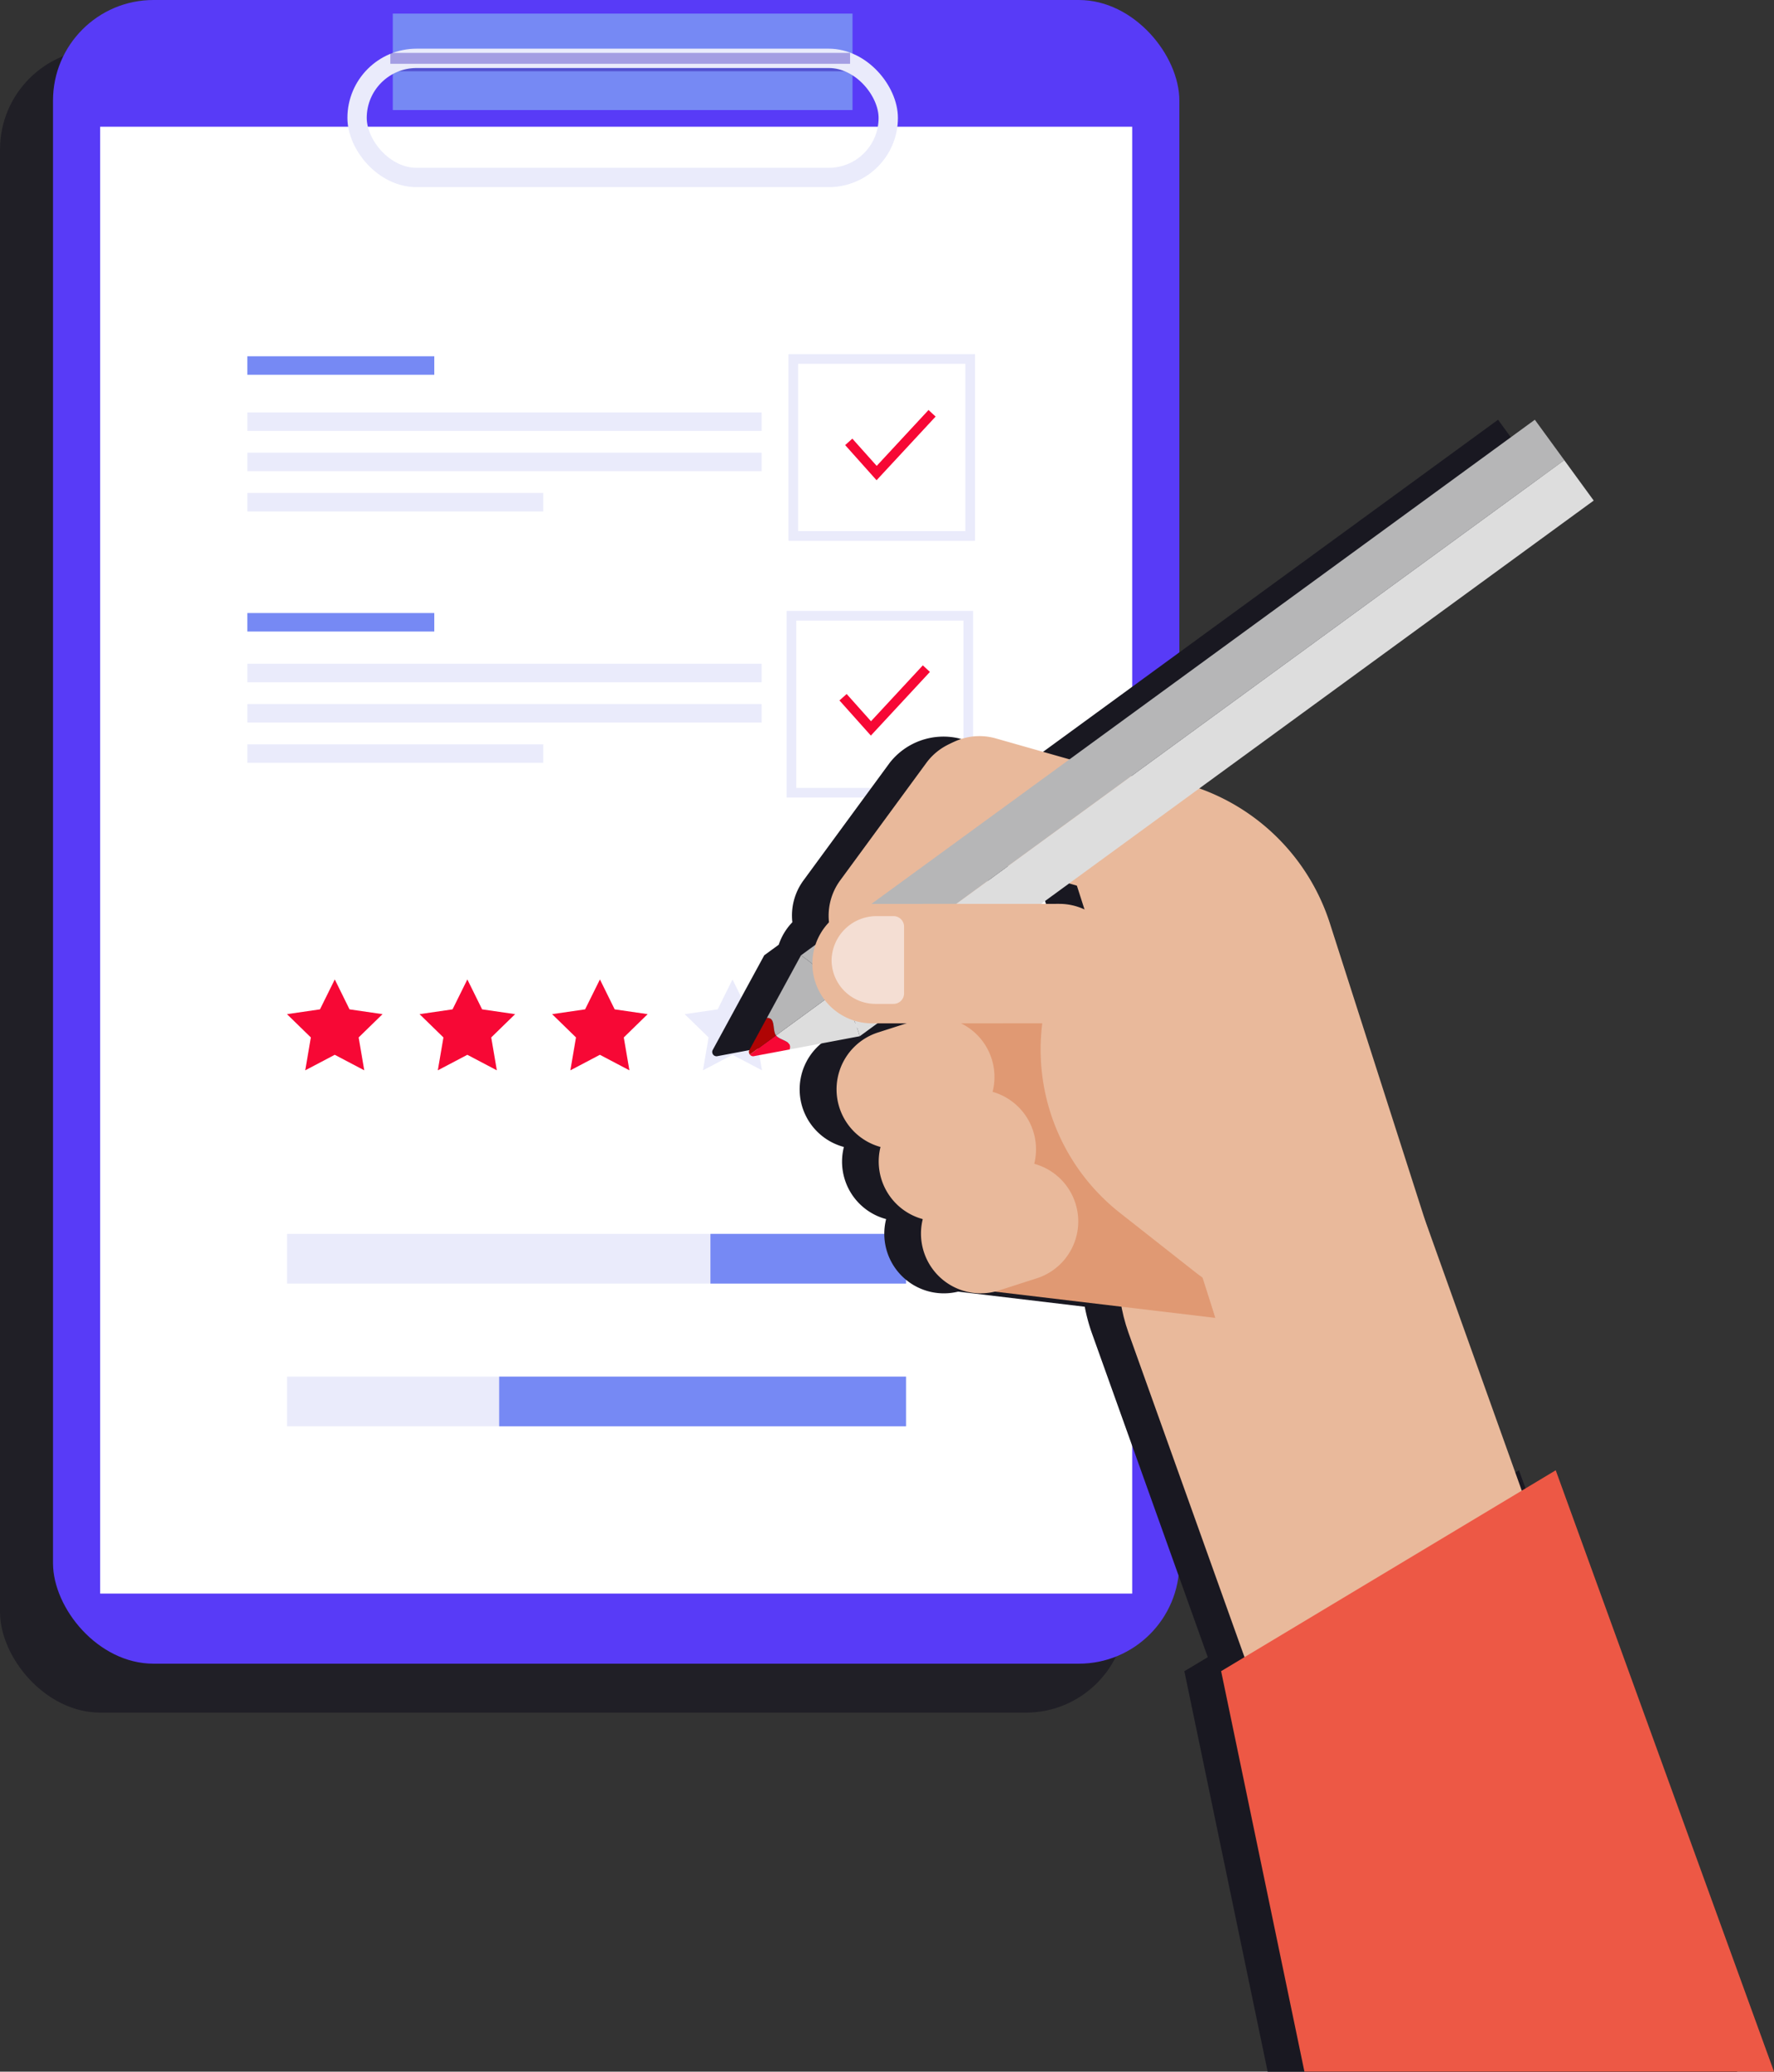 <svg xmlns="http://www.w3.org/2000/svg" width="189.512" height="221.162" viewBox="0 0 189.512 221.162">
  <rect x="0" y="0" width="189.512" height="221.162" fill="#333333" stroke="none"/>
  <g id="Grupo_25377" data-name="Grupo 25377" transform="translate(-130.719 -105.705)">
    <g id="Grupo_25370" data-name="Grupo 25370" transform="translate(130.719 105.705)">
      <rect id="Rectángulo_5339" data-name="Rectángulo 5339" width="120.325" height="177.609" rx="10.736" transform="translate(0 5.226)" fill="#191821" opacity="0.7" style="mix-blend-mode: overlay;isolation: isolate"/>
      <g id="Grupo_25369" data-name="Grupo 25369" transform="translate(5.662)">
        <rect id="Rectángulo_5340" data-name="Rectángulo 5340" width="120.325" height="177.609" rx="10.736" fill="#583bf7"/>
        <rect id="Rectángulo_5341" data-name="Rectángulo 5341" width="49.112" height="10.298" transform="translate(36.299 1.452)" fill="#7689f4"/>
        <rect id="Rectángulo_5342" data-name="Rectángulo 5342" width="110.25" height="156.596" transform="translate(5.038 13.529)" fill="#fff"/>
        <rect id="Rectángulo_5343" data-name="Rectángulo 5343" width="49.112" height="1.165" transform="translate(36.299 6.443)" fill="#4336c1" opacity="0.65" style="mix-blend-mode: overlay;isolation: isolate"/>
        <g id="Grupo_25356" data-name="Grupo 25356" transform="translate(32.484 5.645)">
          <rect id="Rectángulo_5344" data-name="Rectángulo 5344" width="56.744" height="12.718" rx="6.359" transform="translate(0 0.584)" fill="none" stroke="#eaebfb" stroke-miterlimit="10" stroke-width="2.064"/>
          <rect id="Rectángulo_5345" data-name="Rectángulo 5345" width="49.113" height="1.165" transform="translate(3.553)" fill="#4336c1" opacity="0.42"/>
        </g>
        <g id="Grupo_25358" data-name="Grupo 25358" transform="translate(20.758 65.446)">
          <rect id="Rectángulo_5346" data-name="Rectángulo 5346" width="19.975" height="1.974" transform="translate(0 0)" fill="#7689f4"/>
          <g id="Grupo_25357" data-name="Grupo 25357" transform="translate(0 5.415)">
            <rect id="Rectángulo_5347" data-name="Rectángulo 5347" width="54.944" height="1.974" fill="#eaebfb"/>
            <rect id="Rectángulo_5348" data-name="Rectángulo 5348" width="54.944" height="1.974" transform="translate(0 4.301)" fill="#eaebfb"/>
            <rect id="Rectángulo_5349" data-name="Rectángulo 5349" width="31.614" height="1.974" transform="translate(0 8.601)" fill="#eaebfb"/>
          </g>
        </g>
        <g id="Grupo_25362" data-name="Grupo 25362" transform="translate(20.758 38.034)">
          <g id="Grupo_25360" data-name="Grupo 25360">
            <rect id="Rectángulo_5350" data-name="Rectángulo 5350" width="19.975" height="1.974" fill="#7689f4"/>
            <g id="Grupo_25359" data-name="Grupo 25359" transform="translate(0 5.994)">
              <rect id="Rectángulo_5351" data-name="Rectángulo 5351" width="54.944" height="1.974" fill="#eaebfb"/>
              <rect id="Rectángulo_5352" data-name="Rectángulo 5352" width="54.944" height="1.974" transform="translate(0 4.301)" fill="#eaebfb"/>
              <rect id="Rectángulo_5353" data-name="Rectángulo 5353" width="31.614" height="1.974" transform="translate(0 8.601)" fill="#eaebfb"/>
            </g>
          </g>
          <g id="Grupo_25361" data-name="Grupo 25361" transform="translate(58.33 0.289)">
            <path id="Trazado_55126" data-name="Trazado 55126" d="M292.369,187.418l2.978,3.331,5.923-6.382" transform="translate(-286.449 -178.569)" fill="none" stroke="#f70835" stroke-miterlimit="10" stroke-width="1.032"/>
            <rect id="Rectángulo_5354" data-name="Rectángulo 5354" width="18.893" height="18.893" fill="none" stroke="#eaebfb" stroke-miterlimit="10" stroke-width="1.032"/>
          </g>
        </g>
        <g id="Grupo_25363" data-name="Grupo 25363" transform="translate(78.885 65.735)">
          <path id="Trazado_55127" data-name="Trazado 55127" d="M291.283,236.017l2.978,3.331,5.923-6.382" transform="translate(-285.769 -227.32)" fill="none" stroke="#f70835" stroke-miterlimit="10" stroke-width="1.032"/>
          <rect id="Rectángulo_5355" data-name="Rectángulo 5355" width="18.893" height="18.893" fill="none" stroke="#eaebfb" stroke-miterlimit="10" stroke-width="1.032"/>
        </g>
        <g id="Grupo_25366" data-name="Grupo 25366" transform="translate(24.999 131.725)">
          <g id="Grupo_25364" data-name="Grupo 25364" transform="translate(0 15.237)">
            <rect id="Rectángulo_5356" data-name="Rectángulo 5356" width="66.126" height="5.305" fill="#eaebfb"/>
            <rect id="Rectángulo_5357" data-name="Rectángulo 5357" width="43.463" height="5.305" transform="translate(22.663)" fill="#7689f4"/>
          </g>
          <g id="Grupo_25365" data-name="Grupo 25365">
            <rect id="Rectángulo_5358" data-name="Rectángulo 5358" width="66.126" height="5.305" fill="#eaebfb"/>
            <rect id="Rectángulo_5359" data-name="Rectángulo 5359" width="20.893" height="5.305" transform="translate(45.234)" fill="#7689f4"/>
          </g>
        </g>
        <g id="Grupo_25368" data-name="Grupo 25368" transform="translate(25 104.561)">
          <g id="Grupo_25367" data-name="Grupo 25367">
            <path id="Trazado_55128" data-name="Trazado 55128" d="M190.486,292.121l1.576,3.194,3.525.512-2.551,2.486.6,3.511-3.153-1.658-3.153,1.658.6-3.511-2.551-2.486,3.525-.512Z" transform="translate(-185.384 -292.121)" fill="#f70835"/>
            <path id="Trazado_55129" data-name="Trazado 55129" d="M215.735,292.121l1.577,3.194,3.525.512-2.551,2.486.6,3.511-3.153-1.658-3.153,1.658.6-3.511-2.551-2.486,3.525-.512Z" transform="translate(-196.471 -292.121)" fill="#f70835"/>
            <path id="Trazado_55130" data-name="Trazado 55130" d="M240.984,292.121l1.576,3.194,3.525.512-2.551,2.486.6,3.511-3.153-1.658-3.153,1.658.6-3.511-2.551-2.486,3.525-.512Z" transform="translate(-207.558 -292.121)" fill="#f70835"/>
            <path id="Trazado_55131" data-name="Trazado 55131" d="M266.233,292.121l1.577,3.194,3.525.512-2.551,2.486.6,3.511-3.153-1.658-3.153,1.658.6-3.511-2.551-2.486,3.525-.512Z" transform="translate(-218.645 -292.121)" fill="#eaebfb"/>
            <path id="Trazado_55132" data-name="Trazado 55132" d="M291.482,292.121l1.577,3.194,3.525.512-2.551,2.486.6,3.511-3.153-1.658-3.153,1.658.6-3.511-2.551-2.486,3.525-.512Z" transform="translate(-229.731 -292.121)" fill="#eaebfb"/>
          </g>
        </g>
      </g>
    </g>
    <g id="Grupo_25376" data-name="Grupo 25376" transform="translate(206.797 150.515)">
      <path id="Trazado_55133" data-name="Trazado 55133" d="M352.542,297.744l-3.627,2.176-10.068-28.135c-.058-.164-.122-.323-.183-.484l-10.247-31.947a22.483,22.483,0,0,0-11.2-13.214,22.919,22.919,0,0,0-2.748-1.189L356.6,194.221l-3.146-4.314-3.146-4.313L300.6,221.852l-7.921-2.249a7.292,7.292,0,0,0-7.352,2.607l-9.217,12.56a6.328,6.328,0,0,0-1.189,4.469,6.337,6.337,0,0,0-1.456,2.4l-1.549,1.13-.005.01-3.633,6.67L266.4,252.9a.458.458,0,0,0,.468.643l3.847-.724,7.484-1.409,1.882-1.373h3.1l-3.037.974a6.365,6.365,0,0,0,.282,12.219,6.347,6.347,0,0,0,4.511,7.7,6.363,6.363,0,0,0,7.687,7.743l13.534,1.613a18.752,18.752,0,0,0,.739,2.76l12.4,34.65-2.5,1.5,8.9,42.756,50.163,0ZM302.206,237.88a6.332,6.332,0,0,0-2.693-.6h-1.942l2.988-2.18.828.236Z" transform="translate(-266.353 -185.594)" fill="#191821" style="mix-blend-mode: overlay;isolation: isolate"/>
      <g id="Grupo_25375" data-name="Grupo 25375" transform="translate(3.927 0)">
        <path id="Trazado_55134" data-name="Trazado 55134" d="M393.378,404.9V376.407l-16.622-46.448c-3.181-9.029-12.582-13.976-20.955-11.026l-1.583.558c-8.373,2.95-12.6,12.7-9.415,21.727L367.594,404.9Z" transform="translate(-304.262 -243.768)" fill="#e9b99b"/>
        <path id="Trazado_55135" data-name="Trazado 55135" d="M335.522,326.754l-25.187-3-8.9-27.741,22.78-7.308Z" transform="translate(-285.685 -230.869)" fill="#e09973"/>
        <path id="Trazado_55136" data-name="Trazado 55136" d="M296.411,313.392a6.378,6.378,0,0,1-1.94-12.45l4.12-1.321a6.375,6.375,0,0,1,3.894,12.141l-4.119,1.322A6.392,6.392,0,0,1,296.411,313.392Z" transform="translate(-280.682 -235.529)" fill="#e9b99b"/>
        <path id="Trazado_55137" data-name="Trazado 55137" d="M304.461,327.117a6.376,6.376,0,0,1-1.952-12.448l4.12-1.321a6.376,6.376,0,0,1,3.894,12.142l-4.119,1.322A6.369,6.369,0,0,1,304.461,327.117Z" transform="translate(-284.212 -241.556)" fill="#e9b99b"/>
        <path id="Trazado_55138" data-name="Trazado 55138" d="M312.506,340.845a6.376,6.376,0,0,1-1.953-12.447l4.12-1.321a6.376,6.376,0,0,1,3.894,12.142l-4.119,1.322A6.364,6.364,0,0,1,312.506,340.845Z" transform="translate(-287.744 -247.585)" fill="#e9b99b"/>
        <g id="Grupo_25371" data-name="Grupo 25371" transform="translate(8.519 33.767)">
          <path id="Trazado_55139" data-name="Trazado 55139" d="M294.9,271.544a6.377,6.377,0,0,1-5.127-10.148l9.216-12.56a6.376,6.376,0,0,1,10.281,7.544l-9.216,12.56a6.333,6.333,0,0,1-4.173,2.53A6.445,6.445,0,0,1,294.9,271.544Z" transform="translate(-288.542 -245.986)" fill="#e9b99b"/>
          <path id="Trazado_55140" data-name="Trazado 55140" d="M331.075,263.908a6.414,6.414,0,0,1-1.75-.245L310.449,258.3a6.376,6.376,0,0,1,3.482-12.267l18.876,5.359a6.375,6.375,0,0,1,4.392,7.874h0a6.384,6.384,0,0,1-6.124,4.638Z" transform="translate(-296.126 -245.795)" fill="#e9b99b"/>
          <path id="Trazado_55141" data-name="Trazado 55141" d="M348.744,313.27,330.073,255.06l1.787-.573a22.631,22.631,0,0,1,28.462,14.638l10.886,33.937a2.863,2.863,0,0,1-1.849,3.595Z" transform="translate(-306.778 -249.132)" fill="#e9b99b"/>
        </g>
        <g id="Grupo_25372" data-name="Grupo 25372">
          <path id="Trazado_55142" data-name="Trazado 55142" d="M277.823,303.821c-.179-.484-1.157-.6-1.491-1.043l-2.8,2.041a.427.427,0,0,0,.413.176l3.848-.724A.643.643,0,0,0,277.823,303.821Z" transform="translate(-273.433 -237.049)" fill="#f70835"/>
          <path id="Trazado_55143" data-name="Trazado 55143" d="M276.244,301.3c-.326-.448-.135-1.43-.544-1.75a.631.631,0,0,0-.424-.111l-1.876,3.444a.432.432,0,0,0,.055.467l2.8-2.041Z" transform="translate(-273.354 -235.584)" fill="#af0404"/>
          <path id="Trazado_55144" data-name="Trazado 55144" d="M364.81,189.907l-3.146-4.313-78.4,57.179a15.683,15.683,0,0,1,3.893,3.769Z" transform="translate(-277.707 -185.594)" fill="#b6b6b7"/>
          <path id="Trazado_55145" data-name="Trazado 55145" d="M292.6,254.782,371,197.6l-3.146-4.314-77.65,56.635A15.752,15.752,0,0,1,292.6,254.782Z" transform="translate(-280.754 -188.971)" fill="#ddd"/>
          <path id="Trazado_55146" data-name="Trazado 55146" d="M285.076,294.255l-6.554,4.781c.334.439,1.313.559,1.491,1.043a.643.643,0,0,1-.029.449l7.484-1.409A15.752,15.752,0,0,0,285.076,294.255Z" transform="translate(-275.623 -233.307)" fill="#ddd"/>
          <path id="Trazado_55147" data-name="Trazado 55147" d="M280.414,287.545l-3.633,6.67a.631.631,0,0,1,.424.111c.409.32.217,1.3.544,1.75l.009.01,6.554-4.781a15.684,15.684,0,0,0-3.893-3.769l-.005.01Z" transform="translate(-274.859 -230.356)" fill="#b6b6b7"/>
        </g>
        <g id="Grupo_25374" data-name="Grupo 25374" transform="translate(6.78 51.681)">
          <path id="Trazado_55148" data-name="Trazado 55148" d="M354.765,320.952a15,15,0,0,1-9.317-3.238l-8.087-6.361a22.187,22.187,0,0,1-3.718-31.121l.807-1.026,30.829,24.249a8.348,8.348,0,0,1,1.4,11.722h0a15.024,15.024,0,0,1-10.091,5.666A15.478,15.478,0,0,1,354.765,320.952Z" transform="translate(-304.528 -278.38)" fill="#e9b99b"/>
          <g id="Grupo_25373" data-name="Grupo 25373">
            <path id="Trazado_55149" data-name="Trazado 55149" d="M323.557,283.469h0l-8.56,0,4.536-3.623,5.9,1.676.817,2.548A6.331,6.331,0,0,0,323.557,283.469Z" transform="translate(-298.418 -278.663)" fill="#46668c" opacity="0.3" style="mix-blend-mode: multiply;isolation: isolate"/>
            <path id="Trazado_55150" data-name="Trazado 55150" d="M291.817,290.492a6.375,6.375,0,0,1,0-12.75l20.005-.007h0a6.383,6.383,0,0,1,6.376,6.372h0a6.383,6.383,0,0,1-6.371,6.38l-10.266.006Z" transform="translate(-285.442 -277.734)" fill="#e9b99b"/>
            <path id="Trazado_55151" data-name="Trazado 55151" d="M295.719,280.074h-1.767a4.8,4.8,0,0,0-4.852,4.609,4.684,4.684,0,0,0,4.684,4.759h1.936a1.123,1.123,0,0,0,1.123-1.123V281.2A1.123,1.123,0,0,0,295.719,280.074Z" transform="translate(-287.048 -278.762)" fill="#f4ded3"/>
          </g>
        </g>
        <path id="Trazado_55152" data-name="Trazado 55152" d="M363.29,406.986l35.744-21.446,23.318,64.2-50.163,0Z" transform="translate(-312.845 -273.39)" fill="#ed5845"/>
      </g>
    </g>
  </g>
</svg>
